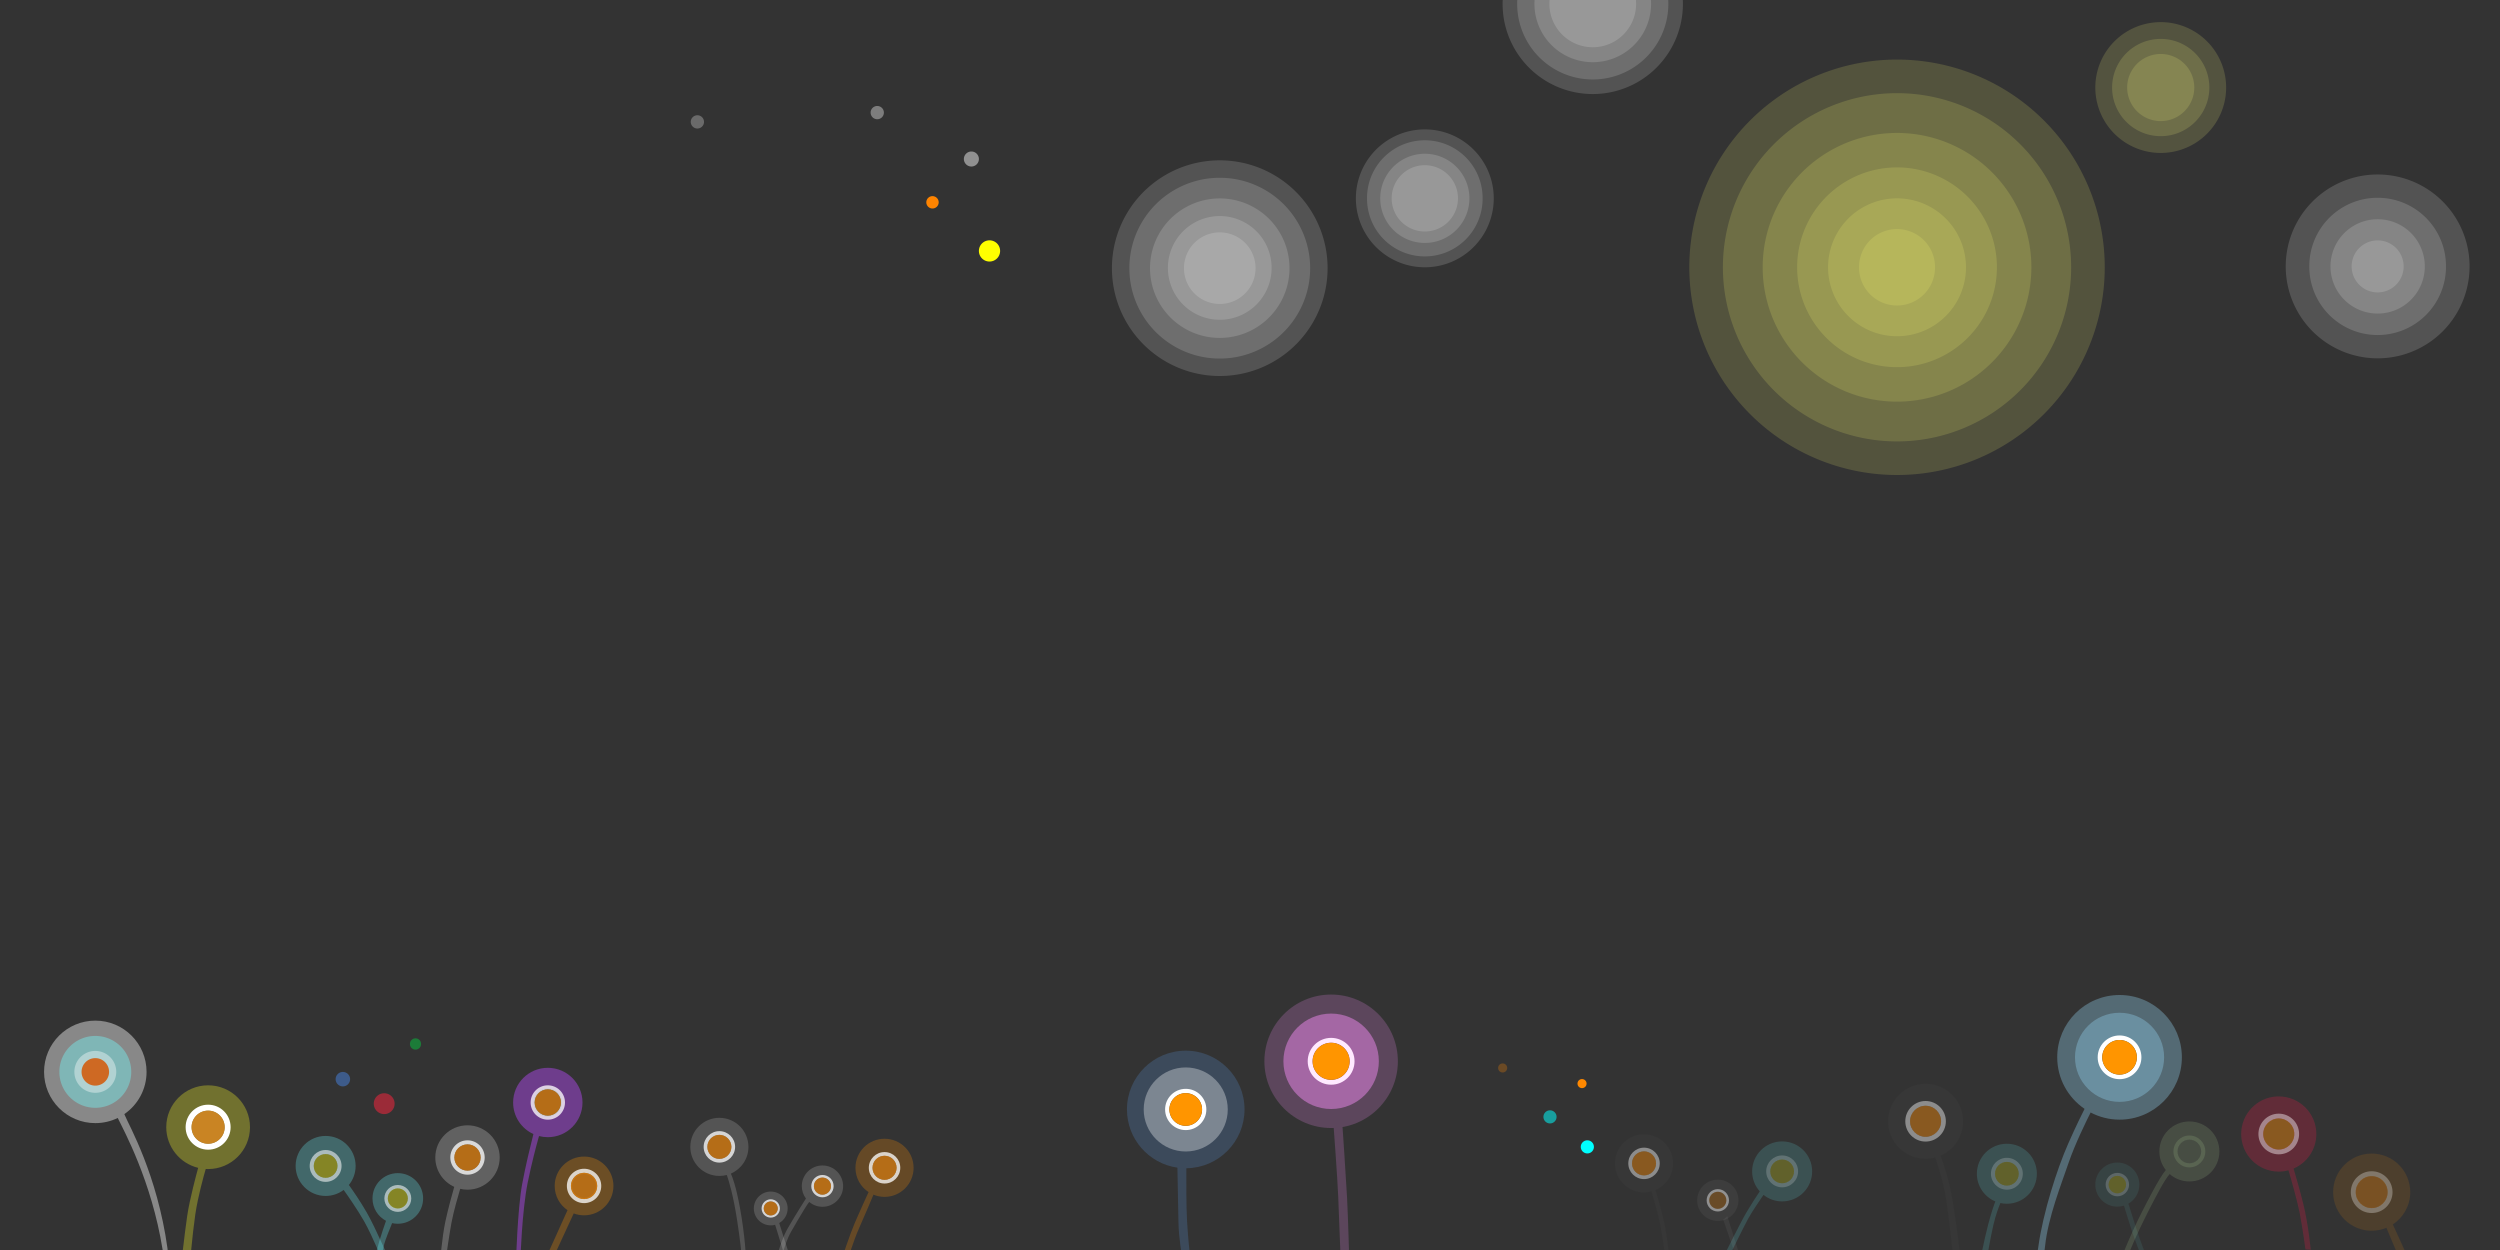 <svg width="2000" height="1000" xmlns="http://www.w3.org/2000/svg">
 <rect width="100%" height="100%" fill="#333333" stroke="none"/>
 <!-- Background vectorized by Cyrill Luppo https://plus.google.com/114248392026360549592 -->
 <g id="g4">
  <title>Layer 1</title>
  <g id="layer2" display="inline">
   <path fill="#ff243d" fill-opacity="0.509" id="path3885" d="m315.686,882.938a8.334,8.334 0 1 1 -16.668,0a8.334,8.334 0 1 1 16.668,0z"/>
   <path fill="#06c03d" fill-opacity="0.509" id="path3885-4" d="m336.848,835.183a4.445,4.445 0 1 1 -8.889,0a4.445,4.445 0 1 1 8.889,0z"/>
   <path fill="#4882df" fill-opacity="0.509" id="path3885-4-8" d="m280.078,863.341a5.783,5.783 0 1 1 -11.566,0a5.783,5.783 0 1 1 11.566,0z"/>
   <path fill="#ffffff" fill-opacity="0.415" fill-rule="nonzero" d="m76.25,816.5c-22.644,0 -41,18.356 -41,41c0,22.644 18.356,41 41,41c6.434,0 12.519,-1.484 17.938,-4.125c4.966,10.202 27.016,50.386 35.812,104.875c0.798,4.942 2.5,9.75 2.5,9.75c0,0 2.462,-3.312 1.5,-10.25c-8.25,-59.5 -31,-98.75 -34,-106.25c-0.178,-0.445 -0.36,-0.848 -0.531,-1.219c10.74,-7.393 17.781,-19.757 17.781,-33.781c0,-22.644 -18.356,-41 -41,-41z" id="path3025"/>
   <path fill="#ffff26" fill-opacity="0.304" fill-rule="nonzero" d="m166.5,868.25c-18.502,0 -33.5,14.998 -33.5,33.5c0,15.755 10.877,28.955 25.531,32.531c-1.217,4.42 -6.772,24.85 -8.781,38.469c-2.133,14.459 -5,40.75 -5,40.75l7,0c0,0 2,-25 4.5,-42c2.122,-14.431 6.879,-31.3 8.344,-36.312c0.633,0.036 1.265,0.062 1.906,0.062c18.502,0 33.5,-14.999 33.5,-33.5c0,-18.502 -14.998,-33.5 -33.5,-33.5l0,0zm0,20.25c7.318,0 13.25,5.932 13.25,13.25c0,7.318 -5.932,13.25 -13.25,13.25c-7.318,0 -13.25,-5.932 -13.25,-13.25c0,-7.318 5.932,-13.25 13.25,-13.25z" id="path3836"/>
   <path fill="#ffff74" fill-opacity="0.16" fill-rule="nonzero" id="path3916" d="m1683.793,213.83a166.17,166.17 0 0 1 -332.34,0a166.17,166.17 0 1 1 332.34,0z"/>
   <path fill="#ffff74" fill-opacity="0.16" fill-rule="nonzero" id="path3916-9" d="m1656.922,213.83a139.3,139.3 0 0 1 -278.6,0a139.3,139.3 0 1 1 278.6,0z"/>
   <path fill="#ffff74" fill-opacity="0.16" fill-rule="nonzero" id="path3916-9-4" d="m1625.103,213.83a107.48,107.48 0 1 1 -214.96,0a107.48,107.48 0 1 1 214.96,0z"/>
   <path fill="#ffff74" fill-opacity="0.16" fill-rule="nonzero" id="path3916-9-4-8" d="m1597.526,213.83a79.903,79.903 0 0 1 -159.806,0a79.903,79.903 0 1 1 159.806,0z"/>
   <path fill="#ffff74" fill-opacity="0.16" fill-rule="nonzero" id="path3916-9-4-8-8" d="m1572.777,213.83a55.154,55.154 0 0 1 -110.309,0a55.154,55.154 0 1 1 110.309,0z"/>
   <path fill="#ffff74" fill-opacity="0.16" fill-rule="nonzero" id="path3916-9-4-8-8-2" d="m1548.028,213.83a30.406,30.406 0 1 1 -60.811,0a30.406,30.406 0 1 1 60.811,0z"/>
   <path fill="#ffffff" fill-opacity="0.16" fill-rule="nonzero" id="path3916-4" d="m1062.074,214.537a86.267,86.267 0 1 1 -172.534,0a86.267,86.267 0 1 1 172.534,0z"/>
   <path fill="#ffffff" fill-opacity="0.16" fill-rule="nonzero" id="path3916-9-5" d="m1048.125,214.537a72.317,72.317 0 0 1 -144.635,0a72.317,72.317 0 1 1 144.635,0z"/>
   <path fill="#ffffff" fill-opacity="0.16" fill-rule="nonzero" id="path3916-9-4-5" d="m1031.605,214.537a55.798,55.798 0 0 1 -111.597,0a55.798,55.798 0 1 1 111.597,0z"/>
   <path fill="#ffffff" fill-opacity="0.16" fill-rule="nonzero" id="path3916-9-4-8-1" d="m1017.289,214.537a41.482,41.482 0 0 1 -82.963,0a41.482,41.482 0 1 1 82.963,0z"/>
   <path fill="#ffffff" fill-opacity="0.16" fill-rule="nonzero" id="path3916-9-4-8-8-7" d="m1004.441,214.537a28.633,28.633 0 0 1 -57.267,0a28.633,28.633 0 1 1 57.267,0z"/>
   <path fill="#ffffff" fill-opacity="0.16" fill-rule="nonzero" id="path3916-1" d="m1195.01,158.676a55.154,55.154 0 0 1 -110.309,0a55.154,55.154 0 1 1 110.309,0z"/>
   <path fill="#ffffff" fill-opacity="0.16" fill-rule="nonzero" id="path3916-9-52" d="m1186.092,158.676a46.236,46.236 0 1 1 -92.471,0a46.236,46.236 0 1 1 92.471,0z"/>
   <path fill="#ffffff" fill-opacity="0.16" fill-rule="nonzero" id="path3916-9-4-7" d="m1175.53,158.676a35.674,35.674 0 1 1 -71.349,0a35.674,35.674 0 1 1 71.349,0z"/>
   <path fill="#ffffff" fill-opacity="0.16" fill-rule="nonzero" id="path3916-9-4-8-6" d="m1166.377,158.676a26.521,26.521 0 1 1 -53.042,0a26.521,26.521 0 1 1 53.042,0z"/>
   <path fill="#ffffff" fill-opacity="0.16" fill-rule="nonzero" id="path3916-1-8" d="m1346.331,3.112a72.125,72.125 0 0 1 -144.25,0a72.125,72.125 0 1 1 144.25,0z"/>
   <path fill="#ffffff" fill-opacity="0.16" fill-rule="nonzero" id="path3916-9-52-5" d="m1334.668,3.112a60.462,60.462 0 1 1 -120.924,0a60.462,60.462 0 1 1 120.924,0z"/>
   <path fill="#ffffff" fill-opacity="0.16" fill-rule="nonzero" id="path3916-9-4-7-7" d="m1320.857,3.112a46.651,46.651 0 1 1 -93.302,0a46.651,46.651 0 1 1 93.302,0z"/>
   <path fill="#ffffff" fill-opacity="0.16" fill-rule="nonzero" id="path3916-9-4-8-6-6" d="m1308.888,3.112a34.681,34.681 0 1 1 -69.363,0a34.681,34.681 0 1 1 69.363,0z"/>
   <path fill="#ffff81" fill-opacity="0.16" fill-rule="nonzero" id="path3916-9-4-2" d="m1780.909,70.03a52.326,52.326 0 0 1 -104.652,0a52.326,52.326 0 1 1 104.652,0z"/>
   <path fill="#ffff81" fill-opacity="0.16" fill-rule="nonzero" id="path3916-9-4-8-7" d="m1767.483,70.03a38.9,38.9 0 1 1 -77.8,0a38.9,38.9 0 1 1 77.8,0z"/>
   <path fill="#ffff81" fill-opacity="0.16" fill-rule="nonzero" id="path3916-9-4-8-8-9" d="m1755.434,70.03a26.851,26.852 0 1 1 -53.703,0a26.851,26.852 0 1 1 53.703,0z"/>
   <path fill="#ffffff" fill-opacity="0.16" fill-rule="nonzero" id="path3916-9-4-23" d="m1975.656,213.123a73.539,73.539 0 0 1 -147.078,0a73.539,73.539 0 1 1 147.078,0z"/>
   <path fill="#ffffff" fill-opacity="0.16" fill-rule="nonzero" id="path3916-9-4-8-3" d="m1956.787,213.123a54.671,54.671 0 1 1 -109.341,0a54.671,54.671 0 1 1 109.341,0z"/>
   <path fill="#ffffff" fill-opacity="0.16" fill-rule="nonzero" id="path3916-9-4-8-8-4" d="m1939.854,213.123a37.737,37.737 0 1 1 -75.474,0a37.737,37.737 0 1 1 75.474,0z"/>
   <path fill="#ffffff" fill-opacity="0.16" fill-rule="nonzero" id="path3916-9-4-8-8-2-1" d="m1922.921,213.123a20.804,20.804 0 1 1 -41.608,0a20.804,20.804 0 1 1 41.608,0z"/>
   <path fill="#ffff00" fill-rule="nonzero" id="path3083" d="m800.091,200.748a8.485,8.485 0 0 1 -16.971,0a8.485,8.485 0 1 1 16.971,0z"/>
   <path fill="#ff8400" fill-rule="nonzero" id="path3083-1" d="m750.947,161.857a4.95,4.95 0 0 1 -9.9,0a4.95,4.95 0 1 1 9.9,0z"/>
   <path fill="#ffffff" fill-opacity="0.456" fill-rule="nonzero" id="path3083-7" d="m783.121,127.209a6.01,6.01 0 1 1 -12.021,0a6.01,6.01 0 1 1 12.021,0z"/>
   <path fill="#ffffff" fill-opacity="0.364" fill-rule="nonzero" id="path3083-7-4" d="m707.107,90.086a5.303,5.303 0 1 1 -10.607,0a5.303,5.303 0 1 1 10.607,0z"/>
   <path fill="#ffffff" fill-opacity="0.272" fill-rule="nonzero" id="path3083-7-4-0" d="m563.211,97.511a5.303,5.303 0 1 1 -10.607,0a5.303,5.303 0 1 1 10.607,0z"/>
   <path fill="#6bf6ff" fill-opacity="0.272" fill-rule="nonzero" d="m260.5,908.75c-13.255,0 -24,10.745 -24,24c0,13.255 10.745,24 24,24c5.41,0 10.424,-1.793 14.438,-4.812c2.805,3.935 10.971,15.6 16.375,25.094c6.541,11.491 16.469,35.688 16.469,35.688l5.656,-0.344c0,0 -12.908,-30.043 -20.156,-42.594c-5.488,-9.504 -11.551,-18.151 -14.188,-21.812c3.39,-4.139 5.406,-9.452 5.406,-15.219c0,-13.255 -10.745,-24 -24,-24zm0,14.5c5.247,0 9.5,4.253 9.5,9.5c0,5.247 -4.253,9.5 -9.5,9.5c-5.247,0 -9.5,-4.253 -9.5,-9.5c0,-5.247 4.253,-9.5 9.5,-9.5z" id="path3093"/>
   <path fill="#6bf6ff" fill-opacity="0.272" fill-rule="nonzero" d="m318.25,938.5c-11.184,0 -20.25,9.066 -20.25,20.25c0,7.773 4.386,14.512 10.812,17.906c-0.943,2.688 -3.548,10.123 -5.469,16.625c-2.298,7.778 -4.427,18.397 -4.25,19.281l4.781,0c0,0 2.294,-12.571 3.531,-17.344c0.963,-3.716 4.668,-12.788 6.281,-16.719c1.464,0.337 2.996,0.5 4.562,0.5c11.184,0 20.25,-9.066 20.25,-20.25c0,-11.184 -9.066,-20.25 -20.25,-20.25zm0,12.25c4.427,0 8,3.573 8,8c0,4.427 -3.573,8 -8,8c-4.427,0 -8,-3.573 -8,-8c0,-4.427 3.573,-8 8,-8z" id="path3093-4"/>
   <path fill="#ffffff" fill-opacity="0.23" fill-rule="nonzero" d="m374,900.25c-14.221,0 -25.75,11.529 -25.75,25.75c0,10.444 6.221,19.429 15.156,23.469c-1.57,5.47 -4.82,17.098 -7.031,27.375c-3.005,13.965 -4.25,33.219 -4.25,33.219l4.781,-4.594c0,0 2.305,-16.612 4.25,-27.219c1.632,-8.899 5.676,-22.75 7,-27.188c1.879,0.436 3.832,0.688 5.844,0.688c14.221,0 25.75,-11.529 25.75,-25.75c0,-14.221 -11.529,-25.75 -25.75,-25.75zm0,15.25c5.799,0 10.5,4.701 10.5,10.5c0,5.799 -4.701,10.5 -10.5,10.5c-5.799,0 -10.5,-4.701 -10.5,-10.5c0,-5.799 4.701,-10.5 10.5,-10.5z" id="path3935"/>
   <path fill="#ba4bff" fill-opacity="0.436" fill-rule="nonzero" d="m438.25,854.25c-15.326,0 -27.75,12.424 -27.75,27.75c0,11.215 6.644,20.874 16.219,25.25c-2.156,8.509 -6.322,25.523 -9,40.062c-3.712,20.153 -4.938,62.219 -4.938,62.219l3.531,-1.562c0,0 1.248,-39.248 5.844,-61.875c3.258,-16.04 7.08,-30.253 9.062,-37.25c2.246,0.586 4.602,0.906 7.031,0.906c15.326,0 27.75,-12.424 27.75,-27.75c0,-15.326 -12.424,-27.75 -27.75,-27.75zm0,16.438c6.249,0 11.312,5.063 11.312,11.312c0,6.249 -5.063,11.312 -11.312,11.312c-6.249,0 -11.312,-5.063 -11.312,-11.312c0,-6.249 5.063,-11.312 11.312,-11.312z" id="path3935-8"/>
   <path fill="#ff9400" fill-opacity="0.281" fill-rule="nonzero" d="m467.25,925.25c-12.979,0 -23.5,10.521 -23.5,23.5c0,8.056 4.071,15.172 10.25,19.406l-17.719,39.281l7.969,-4.781l14.719,-31.906c2.572,0.967 5.372,1.5 8.281,1.5c12.979,0 23.5,-10.521 23.5,-23.5c0,-12.979 -10.521,-23.5 -23.5,-23.5zm0,13.906c5.292,0 9.594,4.302 9.594,9.594c0,5.292 -4.301,9.594 -9.594,9.594c-5.292,0 -9.594,-4.301 -9.594,-9.594c0,-5.292 4.301,-9.594 9.594,-9.594z" id="path3935-1"/>
   <path fill="#ffffff" fill-opacity="0.161" fill-rule="nonzero" d="m575.5,894.25c-12.841,0 -23.25,10.409 -23.25,23.25c0,12.841 10.409,23.25 23.25,23.25c2.052,0 4.042,-0.251 5.938,-0.75c1.683,4.724 5.226,16.285 8.344,36.812c4.243,27.931 4.031,35.5 4.031,35.5l3.062,-4.656c0,0 -0.726,-18.769 -4.969,-41.75c-3.104,-16.811 -5.922,-24.232 -7.219,-27.031c8.276,-3.56 14.062,-11.794 14.062,-21.375c0,-12.841 -10.409,-23.25 -23.25,-23.25zm0,13.781c5.236,0 9.469,4.233 9.469,9.469c0,5.236 -4.233,9.469 -9.469,9.469c-5.236,0 -9.469,-4.233 -9.469,-9.469c0,-5.236 4.233,-9.469 9.469,-9.469z" id="path3935-1-9"/>
   <path fill="#ff91ff" fill-opacity="0.442" fill-rule="nonzero" d="m1064.915,810.861c-21.088,0 -38.188,17.068 -38.188,38.156c0,21.088 17.099,38.188 38.188,38.188c21.088,0 38.156,-17.099 38.156,-38.188c0,-21.088 -17.068,-38.156 -38.156,-38.156zm0,23.312c8.201,0 14.844,6.643 14.844,14.844c0,8.201 -6.643,14.875 -14.844,14.875c-8.201,0 -14.875,-6.674 -14.875,-14.875c0,-8.201 6.674,-14.844 14.875,-14.844z" id="path3924"/>
   <path fill="#ffffff" fill-rule="nonzero" d="m1064.915,830.298c-10.349,0 -18.75,8.37 -18.75,18.719c0,10.349 8.401,18.75 18.75,18.75c10.349,0 18.719,-8.401 18.719,-18.75c0,-10.349 -8.37,-18.719 -18.719,-18.719zm0,3.875c8.201,0 14.844,6.643 14.844,14.844c0,8.201 -6.643,14.875 -14.844,14.875c-8.201,0 -14.875,-6.674 -14.875,-14.875c0,-8.201 6.674,-14.844 14.875,-14.844z" id="path3926"/>
   <path fill="#ff9500" fill-rule="nonzero" id="path3928-2" d="m1079.749,849.033a14.849,14.849 0 1 1 -29.698,0a14.849,14.849 0 1 1 29.698,0z"/>
   <path fill="#63a9ff" fill-opacity="0.198" fill-rule="nonzero" d="m948.594,840.531c-25.97,0 -47.031,21.061 -47.031,47.031c0,23.709 17.557,43.324 40.375,46.562c0.098,4.525 0.65,30.714 0.812,43.062c0.177,13.435 3,28.656 3,28.656l6.375,-0.188c0,0 -1.585,-13.266 -2.469,-28.469c-0.737,-12.669 -0.624,-35.122 -0.562,-42.594c25.74,-0.268 46.531,-21.228 46.531,-47.031c0,-25.97 -21.061,-47.031 -47.031,-47.031zm0,33.938c7.223,0 13.094,5.87 13.094,13.094c0,7.223 -5.87,13.094 -13.094,13.094c-7.223,0 -13.094,-5.87 -13.094,-13.094c0,-7.223 5.87,-13.094 13.094,-13.094z" id="path3922-1"/>
   <path fill="#ffffff" fill-opacity="0.332" fill-rule="nonzero" d="m948.598,853.948c-18.575,0 -33.636,15.034 -33.636,33.608c0,18.575 15.061,33.636 33.636,33.636c18.575,0 33.608,-15.061 33.608,-33.636c0,-18.575 -15.034,-33.608 -33.608,-33.608zm0,20.534c7.223,0 13.074,5.851 13.074,13.074c0,7.224 -5.851,13.102 -13.074,13.102c-7.224,0 -13.102,-5.878 -13.102,-13.102c0,-7.223 5.878,-13.074 13.102,-13.074z" id="path3924-4"/>
   <path fill="#ffffff" fill-rule="nonzero" d="m948.598,871.069c-9.115,0 -16.515,7.372 -16.515,16.488c0,9.115 7.4,16.515 16.515,16.515c9.115,0 16.487,-7.4 16.487,-16.515c0,-9.115 -7.372,-16.488 -16.487,-16.488zm0,3.413c7.223,0 13.074,5.851 13.074,13.074c0,7.223 -5.851,13.102 -13.074,13.102c-7.224,0 -13.102,-5.878 -13.102,-13.102c0,-7.224 5.878,-13.074 13.102,-13.074z" id="path3926-2"/>
   <path fill="#ff9500" fill-rule="nonzero" id="path3928-2-3" d="m961.663,887.57a13.079,13.079 0 1 1 -26.159,0a13.079,13.079 0 1 1 26.159,0z"/>
   <path fill="#ffffff" fill-opacity="0.023" fill-rule="nonzero" d="m1314.031,907.469c-12.285,0.623 -22.062,10.811 -22.062,23.25c0,12.841 10.409,23.25 23.25,23.25c2.076,0 4.085,-0.302 6,-0.812c1.001,3.095 5.464,18.906 6.906,26.219c1.75,8.875 3.625,22.75 3.625,22.75l3.25,0.125c0,0 -1.5,-15.625 -4.5,-27.875c-2.25,-9.188 -4.93,-18.297 -6.125,-22.281c8.297,-3.551 14.094,-11.779 14.094,-21.375c0,-12.841 -10.41,-23.25 -23.25,-23.25c-0.401,0 -0.791,-0.02 -1.188,0zm1.188,13.75c5.236,0 9.469,4.264 9.469,9.5c0,5.236 -4.233,9.469 -9.469,9.469c-5.236,0 -9.469,-4.233 -9.469,-9.469c0,-5.236 4.233,-9.5 9.469,-9.5z" id="path3935-1-9-2"/>
   <path fill="#ffffff" fill-opacity="0.423" fill-rule="nonzero" d="m1315.219,918.124c-6.948,0 -12.58,5.632 -12.58,12.58c0,6.948 5.632,12.58 12.58,12.58c6.948,0 12.58,-5.632 12.58,-12.58c0,-6.948 -5.632,-12.58 -12.58,-12.58zm0,2.974c5.306,0 9.606,4.301 9.606,9.606c0,5.305 -4.301,9.606 -9.606,9.606c-5.306,0 -9.606,-4.301 -9.606,-9.606c0,-5.305 4.301,-9.606 9.606,-9.606z" id="path3937-7-4-21"/>
   <path fill="#ff8d07" fill-opacity="0.418" fill-rule="nonzero" id="path3939-4-40-8-6" d="m1324.825,930.703a9.606,9.606 0 1 1 -19.213,0a9.606,9.606 0 1 1 19.213,0z"/>
   <path fill="#ffffff" fill-opacity="0.05" fill-rule="nonzero" d="m1374.25,943.718c-9.131,0 -16.532,7.402 -16.532,16.532c0,9.131 7.402,16.532 16.532,16.532c9.131,0 16.532,-7.402 16.532,-16.532c0,-9.131 -7.402,-16.532 -16.532,-16.532zm0,9.791c3.723,0 6.741,3.018 6.741,6.741c0,3.723 -3.018,6.742 -6.741,6.742c-3.723,0 -6.741,-3.018 -6.741,-6.742c0,-3.723 3.018,-6.741 6.741,-6.741z" id="path3935-1-9-5-8"/>
   <path fill="#ffffff" fill-opacity="0.432" fill-rule="nonzero" d="m1374.25,951.305c-4.94,0 -8.945,4.005 -8.945,8.945c0,4.94 4.005,8.945 8.945,8.945c4.94,0 8.945,-4.005 8.945,-8.945c0,-4.94 -4.005,-8.945 -8.945,-8.945zm0,2.114c3.773,0 6.831,3.058 6.831,6.831c0,3.773 -3.058,6.831 -6.831,6.831c-3.773,0 -6.831,-3.058 -6.831,-6.831c0,-3.773 3.058,-6.831 6.831,-6.831z" id="path3937-7-4-5-5"/>
   <path fill="#ff8d07" fill-opacity="0.264" fill-rule="nonzero" id="path3939-4-40-8-1-7" d="m1381.081,960.25a6.831,6.831 0 1 1 -13.662,0a6.831,6.831 0 1 1 13.662,0z"/>
   <path fill="#6bf6ff" fill-opacity="0.155" fill-rule="nonzero" d="m1425.719,913.125c-13.255,0 -24,10.745 -24,24c0,6.141 2.3,11.724 6.094,15.969c-2.115,3.172 -6.694,10.11 -10.562,16.656c-4.875,8.25 -18.125,35 -18.125,35l5.25,-1.625c0,0 10.25,-21 14.125,-28.125c2.975,-5.47 9.417,-14.932 12.281,-19.094c4.097,3.256 9.298,5.219 14.938,5.219c13.255,0 24,-10.745 24,-24c0,-13.255 -10.745,-24 -24,-24zm0,14.5c5.246,0 9.5,4.253 9.5,9.5c0,5.247 -4.254,9.5 -9.5,9.5c-5.247,0 -9.5,-4.253 -9.5,-9.5c0,-5.247 4.253,-9.5 9.5,-9.5z" id="path3093-6"/>
   <path fill="#ffffff" fill-opacity="0.195" fill-rule="nonzero" d="m1425.716,924.36c-7.042,0 -12.75,5.708 -12.75,12.75c0,7.042 5.708,12.75 12.75,12.75c7.042,0 12.75,-5.708 12.75,-12.75c0,-7.042 -5.708,-12.75 -12.75,-12.75zm0,3.25c5.247,0 9.5,4.253 9.5,9.5c0,5.247 -4.253,9.5 -9.5,9.5c-5.247,0 -9.5,-4.253 -9.5,-9.5c0,-5.247 4.253,-9.5 9.5,-9.5z" id="path3863-1"/>
   <path fill="#ffff10" fill-opacity="0.223" fill-rule="nonzero" id="path3865-8" d="m1435.216,937.11a9.5,9.5 0 1 1 -19,0a9.5,9.5 0 1 1 19,0z"/>
   <path fill="#00ffff" fill-rule="nonzero" id="path3949" d="m1275.125,917.5a5.25,5.25 0 1 1 -10.5,0a5.25,5.25 0 1 1 10.5,0z"/>
   <path fill="#00ffff" fill-opacity="0.527" fill-rule="nonzero" id="path3949-1" d="m1245.25,893.5a5.25,5.25 0 1 1 -10.5,0a5.25,5.25 0 1 1 10.5,0z"/>
   <path fill="#ff8800" fill-rule="nonzero" id="path3949-7" d="m1269.25,866.875a3.625,3.625 0 1 1 -7.25,0a3.625,3.625 0 1 1 7.25,0z"/>
   <path fill="#ff8800" fill-opacity="0.277" fill-rule="nonzero" id="path3949-7-4" d="m1205.75,854.375a3.625,3.625 0 1 1 -7.25,0a3.625,3.625 0 1 1 7.25,0z"/>
   <path fill="#9adfff" fill-opacity="0.32" fill-rule="nonzero" d="m1695.656,796c-27.532,0 -49.875,22.312 -49.875,49.844c0,17.152 8.681,32.275 21.875,41.25c-1.942,3.802 -6.423,12.787 -13.031,27.688c-9.015,20.329 -20.163,55.338 -23.875,82.031c-1.454,10.457 -2.308,15.408 -2.812,17.594l3.875,-0.438c0,0 1.775,6.002 4.25,-17.156c2.475,-23.158 12.896,-49.135 18.906,-66.812c5.013,-14.745 14.414,-33.799 17.531,-40c6.919,3.635 14.801,5.719 23.156,5.719c27.532,0 49.844,-22.343 49.844,-49.875c0,-27.532 -22.312,-49.844 -49.844,-49.844zm-67.719,218.406l-0.719,0.094c0,0 -0.066,3.301 0.719,-0.094zm67.719,-182.438c7.658,0 13.875,6.217 13.875,13.875c0,7.658 -6.217,13.875 -13.875,13.875c-7.658,0 -13.875,-6.217 -13.875,-13.875c0,-7.658 6.217,-13.875 13.875,-13.875z" id="path3922-0"/>
   <path fill="#9adfff" fill-opacity="0.32" fill-rule="nonzero" d="m1695.657,810.207c-19.692,0 -35.659,15.938 -35.659,35.63c0,19.692 15.967,35.659 35.659,35.659c19.692,0 35.63,-15.967 35.63,-35.659c0,-19.692 -15.938,-35.63 -35.63,-35.63zm0,21.769c7.658,0 13.861,6.203 13.861,13.861c0,7.658 -6.203,13.89 -13.861,13.89c-7.658,0 -13.89,-6.232 -13.89,-13.89c0,-7.658 6.232,-13.861 13.89,-13.861z" id="path3924-9"/>
   <path fill="#ffffff" fill-rule="nonzero" d="m1695.657,828.357c-9.663,0 -17.508,7.816 -17.508,17.479c0,9.664 7.845,17.508 17.508,17.508c9.664,0 17.479,-7.845 17.479,-17.508c0,-9.664 -7.816,-17.479 -17.479,-17.479zm0,3.618c7.658,0 13.861,6.203 13.861,13.861c0,7.658 -6.203,13.89 -13.861,13.89c-7.658,0 -13.89,-6.232 -13.89,-13.89c0,-7.658 6.232,-13.861 13.89,-13.861z" id="path3926-4"/>
   <path fill="#ff9500" fill-rule="nonzero" id="path3928-2-8" d="m1709.508,845.851a13.866,13.866 0 1 1 -27.732,0a13.866,13.866 0 1 1 27.732,0z"/>
   <path fill="#6bf6ff" fill-opacity="0.155" fill-rule="nonzero" d="m1605.5,915c-13.255,0 -24,10.745 -24,24c0,9.987 6.104,18.541 14.781,22.156c-1.01,2.596 -3.051,8.231 -5.656,18.156c-3.712,14.142 -6.344,28.812 -6.344,28.812l5.125,-0.156c0,0 2.63,-16.624 5.281,-27.938c2.007,-8.563 4.521,-14.97 5.625,-17.594c1.669,0.367 3.408,0.562 5.188,0.562c13.255,0 24,-10.745 24,-24c0,-13.255 -10.745,-24 -24,-24zm0,14.5c5.247,0 9.5,4.253 9.5,9.5c0,5.247 -4.253,9.5 -9.5,9.5c-5.247,0 -9.5,-4.253 -9.5,-9.5c0,-5.247 4.253,-9.5 9.5,-9.5z" id="path3093-6-8"/>
   <path fill="#ffffff" fill-opacity="0.195" fill-rule="nonzero" d="m1605.5,926.25c-7.042,0 -12.75,5.708 -12.75,12.75c0,7.042 5.708,12.75 12.75,12.75c7.042,0 12.75,-5.708 12.75,-12.75c0,-7.042 -5.708,-12.75 -12.75,-12.75zm0,3.25c5.247,0 9.5,4.253 9.5,9.5c0,5.247 -4.253,9.5 -9.5,9.5c-5.247,0 -9.5,-4.253 -9.5,-9.5c0,-5.247 4.253,-9.5 9.5,-9.5z" id="path3863-1-2"/>
   <path fill="#ffff10" fill-opacity="0.223" fill-rule="nonzero" id="path3865-8-4" d="m1615,939a9.5,9.5 0 1 1 -19,0a9.5,9.5 0 1 1 19,0z"/>
   <path fill="#ffffff" fill-opacity="0.023" fill-rule="nonzero" d="m1540.469,867.031c-16.569,0 -30,13.431 -30,30c0,16.569 13.431,30 30,30c2.694,0 5.298,-0.365 7.781,-1.031c1.356,3.951 6.471,19.311 8.625,33.156c2.475,15.91 5.469,44.719 5.469,44.719c0,0 4.97,1.957 5.5,1.25c0.53,-0.707 -2.121,-21.934 -5.656,-44.031c-2.589,-16.179 -7.351,-30.174 -9.719,-36.563c10.585,-4.634 18,-15.205 18,-27.5c0,-16.569 -13.432,-30 -30,-30zm0,17.781c6.756,0 12.219,5.463 12.219,12.219c0,6.756 -5.463,12.219 -12.219,12.219c-6.756,0 -12.25,-5.463 -12.25,-12.219c0,-6.756 5.494,-12.219 12.25,-12.219z" id="path3935-1-9-2-5"/>
   <path fill="#ffffff" fill-opacity="0.423" fill-rule="nonzero" d="m1540.462,880.798c-8.965,0 -16.232,7.267 -16.232,16.232c0,8.965 7.267,16.232 16.232,16.232c8.965,0 16.232,-7.267 16.232,-16.232c0,-8.965 -7.267,-16.232 -16.232,-16.232zm0,3.837c6.846,0 12.395,5.55 12.395,12.395c0,6.846 -5.55,12.395 -12.395,12.395c-6.846,0 -12.395,-5.55 -12.395,-12.395c0,-6.846 5.55,-12.395 12.395,-12.395z" id="path3937-7-4-21-2"/>
   <path fill="#ff8d07" fill-opacity="0.418" fill-rule="nonzero" id="path3939-4-40-8-6-7" d="m1552.858,897.03a12.395,12.395 0 1 1 -24.791,0a12.395,12.395 0 1 1 24.791,0z"/>
   <path fill="#6bf6ff" fill-opacity="0.082" fill-rule="nonzero" d="m1693.875,930.031c-9.74,0 -17.625,7.916 -17.625,17.656c0,9.74 7.885,17.625 17.625,17.625c1.851,0 3.636,-0.284 5.312,-0.812c0.619,2.056 3.925,13.087 6.438,20.625c2.875,8.625 7.375,19.875 7.375,19.875l4,-0.125c0,0 -4.5,-11.25 -8,-22.125c-2.845,-8.841 -5.286,-16.63 -6.281,-19.812c5.257,-3.053 8.781,-8.733 8.781,-15.25c0,-9.74 -7.885,-17.656 -17.625,-17.656zm0,10.656c3.855,0 6.969,3.144 6.969,7c0,3.855 -3.113,6.969 -6.969,6.969c-3.855,0 -6.969,-3.113 -6.969,-6.969c0,-3.856 3.113,-7 6.969,-7z" id="path3093-6-8-6"/>
   <path fill="#ffffff" fill-opacity="0.195" fill-rule="nonzero" d="m1693.874,938.305c-5.174,0 -9.369,4.195 -9.369,9.369c0,5.174 4.195,9.369 9.369,9.369c5.174,0 9.369,-4.195 9.369,-9.369c0,-5.174 -4.195,-9.369 -9.369,-9.369zm0,2.388c3.855,0 6.981,3.125 6.981,6.981c0,3.855 -3.126,6.981 -6.981,6.981c-3.855,0 -6.981,-3.125 -6.981,-6.981c0,-3.855 3.125,-6.981 6.981,-6.981z" id="path3863-1-2-1"/>
   <path fill="#ffff10" fill-opacity="0.223" fill-rule="nonzero" id="path3865-8-4-4" d="m1700.855,947.674a6.981,6.981 0 1 1 -13.962,0a6.981,6.981 0 1 1 13.962,0z"/>
   <path fill="#cefcaf" fill-opacity="0.132" fill-rule="nonzero" d="m1751.5,897.156c-13.255,0 -24,10.745 -24,24c0,5.612 1.929,10.788 5.156,14.875c-5.241,5.982 -17.044,29.507 -19.113,33.569c-9.223,18.102 -16.043,35.775 -16.043,35.775l5.375,-2.25c0,0 6.75,-16.5 15.375,-33.375c7.044,-13.782 13.55,-26.216 17.5,-30.5c4.218,3.681 9.712,5.906 15.75,5.906c13.255,0 24,-10.745 24,-24c0,-13.255 -10.745,-24 -24,-24zm0,14.5c5.247,0 9.5,4.253 9.5,9.5c0,5.247 -4.253,9.5 -9.5,9.5c-5.247,0 -9.5,-4.253 -9.5,-9.5c0,-5.247 4.253,-9.5 9.5,-9.5z" id="path3093-6-8-2"/>
   <path fill="#cefcaf" fill-opacity="0.132" fill-rule="nonzero" d="m1751.504,908.408c-7.042,0 -12.75,5.708 -12.75,12.75c0,7.042 5.708,12.75 12.75,12.75c7.042,0 12.75,-5.708 12.75,-12.75c0,-7.042 -5.708,-12.75 -12.75,-12.75zm0,3.25c5.247,0 9.5,4.253 9.5,9.5c0,5.247 -4.253,9.5 -9.5,9.5c-5.247,0 -9.5,-4.253 -9.5,-9.5c0,-5.247 4.253,-9.5 9.5,-9.5z" id="path3863-1-2-3"/>
   <path fill="#cefcaf" fill-opacity="0.132" fill-rule="nonzero" id="path3865-8-4-2" d="m1761.004,921.158a9.5,9.5 0 1 1 -19,0a9.5,9.5 0 1 1 19,0z"/>
   <path fill="#ffffff" fill-opacity="0.161" d="m616.594,953.25c-7.471,0 -13.531,6.06 -13.531,13.531c0,7.471 6.06,13.5 13.531,13.5c1.529,0 2.13,0 3.5,-0.469c0.902,3.147 8.555,26.645 10.531,36.75c2.174,11.121 4.281,10.5 4.281,10.5l-0.188,-8.812l-1.094,-7.375c-0.944,-3.238 -9.774,-30.94 -10.25,-32.438c4.023,-2.344 6.75,-6.664 6.75,-11.656c0,-7.471 -6.06,-13.531 -13.531,-13.531zm0,8c3.046,0 5.531,2.485 5.531,5.531c0,3.046 -2.485,5.5 -5.531,5.5c-3.046,0 -5.5,-2.453 -5.5,-5.5c0,-3.046 2.454,-5.531 5.5,-5.531z" id="path4185-1"/>
   <path fill="#ffffff" fill-opacity="0.161" d="m657.969,932.375c-9.131,0 -16.531,7.401 -16.531,16.531c0,3.717 1.242,7.145 3.312,9.906c-0.3,0.468 -7.662,11.904 -14.375,23.5c-7.727,13.347 -10.469,31.875 -10.469,31.875l3.938,-1.312c0,0 3.024,-17.019 9.031,-27.5c9.183,-16.021 13.024,-22.013 14.469,-23.812c2.873,2.41 6.582,3.875 10.625,3.875c9.131,0 16.531,-7.401 16.531,-16.531c0,-9.131 -7.401,-16.531 -16.531,-16.531zm0,9.781c3.723,0 6.75,3.027 6.75,6.75c0,3.723 -3.027,6.75 -6.75,6.75c-3.723,0 -6.75,-3.027 -6.75,-6.75c0,-3.723 3.027,-6.75 6.75,-6.75z" id="path4185-6"/>
   <path fill="#ff9100" fill-opacity="0.247" d="m707.625,911c-12.841,0 -23.25,10.409 -23.25,23.25c0,8.129 4.18,15.282 10.5,19.438c-1.335,2.881 -7.587,16.462 -11.094,24.75c-3.889,9.192 -10.438,28.812 -10.438,28.812l5.125,0c0,0 3.884,-13.781 9.188,-25.625c4.691,-10.477 9.818,-22.829 11.094,-25.906c2.741,1.136 5.724,1.781 8.875,1.781c12.841,0 23.25,-10.41 23.25,-23.25c0,-12.841 -10.409,-23.25 -23.25,-23.25zm0,13.75c5.236,0 9.5,4.264 9.5,9.5c0,5.236 -4.264,9.469 -9.5,9.469c-5.236,0 -9.469,-4.233 -9.469,-9.469c0,-5.236 4.233,-9.5 9.469,-9.5z" id="path4244"/>
   <path fill="#ff91ff" fill-opacity="0.2" id="path4250" d="m1066.847,900.651c0,0 3.182,42.603 3.712,56.392c0.53,13.788 1.944,49.674 1.944,49.674l6.894,0.884c0,0 -0.884,-33.234 -1.768,-49.851c-0.884,-16.617 -3.712,-57.806 -3.712,-57.806l-7.071,0.707zm-1.932,-105.009c-29.485,0 -53.406,23.89 -53.406,53.375c0,29.485 23.922,53.406 53.406,53.406c29.485,0 53.375,-23.922 53.375,-53.406c0,-29.485 -23.89,-53.375 -53.375,-53.375zm0,38.531c8.201,0 14.844,6.643 14.844,14.844c0,8.201 -6.643,14.875 -14.844,14.875c-8.201,0 -14.875,-6.674 -14.875,-14.875c0,-8.201 6.674,-14.844 14.875,-14.844z"/>
   <path fill="#ffffff" fill-opacity="0.051" d="m1378.625,975.75l9.25,27l5.75,0.625l-2.875,-2.125l-8.875,-28.25l-3.25,2.75z" id="path4256"/>
   <path fill="#ff9100" fill-opacity="0.127" d="m1897.352,922.835c17.039,0 30.852,13.828 30.852,30.885c0,10.799 -5.547,20.3 -13.933,25.821c1.772,3.827 10.068,21.869 14.721,32.878c5.161,12.211 13.85,38.275 13.85,38.275l-6.801,0c0,0 -5.154,-18.307 -12.192,-34.04c-6.225,-13.918 -13.028,-30.326 -14.721,-34.414c-3.637,1.509 -7.595,2.366 -11.777,2.366c-17.039,0 -30.852,-13.828 -30.852,-30.885c0,-17.058 13.813,-30.885 30.852,-30.885zm0,18.265c-6.948,0 -12.606,5.664 -12.606,12.62c0,6.955 5.658,12.578 12.606,12.578c6.948,0 12.564,-5.623 12.564,-12.578c0,-6.956 -5.616,-12.62 -12.564,-12.62z" id="path4244-1"/>
   <path fill="#ffffff" fill-opacity="0.291" fill-rule="nonzero" d="m1897.336,936.995c9.219,0 16.693,7.482 16.693,16.711c0,9.229 -7.474,16.711 -16.693,16.711c-9.219,0 -16.693,-7.482 -16.693,-16.711c0,-9.229 7.474,-16.711 16.693,-16.711zm0,3.95c-7.04,0 -12.747,5.713 -12.747,12.761c0,7.048 5.707,12.761 12.747,12.761c7.04,0 12.747,-5.713 12.747,-12.761c0,-7.048 -5.707,-12.761 -12.747,-12.761z" id="path3937-7-4-1-4"/>
   <path fill="#ff8d07" fill-opacity="0.345" fill-rule="nonzero" id="path3939-4-40-8-15-9" d="m1884.589,953.706a12.747,12.761 0 1 1 25.495,0a12.747,12.761 0 1 1 -25.495,0z"/>
   <path fill="#ff184b" fill-opacity="0.227" fill-rule="nonzero" d="m1821.471,877.148c-15.887,0.805 -28.533,13.981 -28.533,30.069c0,16.606 13.462,30.069 30.069,30.069c2.685,0 5.283,-0.391 7.76,-1.051c1.294,4.003 7.067,24.451 8.932,33.908c2.263,11.478 4.688,29.422 4.688,29.422l4.203,0.162c0,0 -1.94,-20.207 -5.82,-36.05c-2.91,-11.882 -6.375,-23.663 -7.921,-28.816c10.73,-4.592 18.227,-15.234 18.227,-27.644c0,-16.607 -13.463,-30.069 -30.069,-30.069c-0.519,0 -1.023,-0.026 -1.536,0zm1.536,17.783c6.772,0 12.246,5.515 12.246,12.286c0,6.772 -5.474,12.246 -12.246,12.246c-6.772,0 -12.246,-5.474 -12.246,-12.246c0,-6.772 5.474,-12.286 12.246,-12.286z" id="path3935-1-9-2-8"/>
   <path fill="#ffffff" fill-opacity="0.423" fill-rule="nonzero" d="m1823.007,890.928c-8.985,0 -16.269,7.284 -16.269,16.269c0,8.985 7.284,16.269 16.269,16.269c8.985,0 16.269,-7.284 16.269,-16.269c0,-8.985 -7.284,-16.269 -16.269,-16.269zm0,3.846c6.861,0 12.424,5.562 12.424,12.424c0,6.862 -5.562,12.424 -12.424,12.424c-6.861,0 -12.424,-5.562 -12.424,-12.424c0,-6.861 5.562,-12.424 12.424,-12.424z" id="path3937-7-4-21-24"/>
   <path fill="#ff8d07" fill-opacity="0.418" fill-rule="nonzero" id="path3939-4-40-8-6-5" d="m1835.431,907.197a12.424,12.424 0 1 1 -24.848,0a12.424,12.424 0 1 1 24.848,0z"/>
  </g>
  <g id="layer3" display="inline">
   <path fill="#72ffff" fill-opacity="0.387" fill-rule="nonzero" id="path3798" d="m105,857.5a28.75,28.75 0 1 1 -57.5,0a28.75,28.75 0 1 1 57.5,0z"/>
   <path fill="#ffffff" fill-rule="nonzero" d="m166.5,883.75c-9.941,0 -18,8.059 -18,18c0,9.941 8.059,18 18,18c9.941,0 18,-8.059 18,-18c0,-9.941 -8.059,-18 -18,-18zm0,4.75c7.318,0 13.25,5.932 13.25,13.25c0,7.318 -5.932,13.25 -13.25,13.25c-7.318,0 -13.25,-5.932 -13.25,-13.25c0,-7.318 5.932,-13.25 13.25,-13.25z" id="path3838"/>
   <path fill="#ffffff" fill-opacity="0.553" fill-rule="nonzero" d="m260.5,920c-7.042,0 -12.75,5.708 -12.75,12.75c0,7.042 5.708,12.75 12.75,12.75c7.042,0 12.75,-5.708 12.75,-12.75c0,-7.042 -5.708,-12.75 -12.75,-12.75zm0,3.25c5.247,0 9.5,4.253 9.5,9.5c0,5.247 -4.253,9.5 -9.5,9.5c-5.247,0 -9.5,-4.253 -9.5,-9.5c0,-5.247 4.253,-9.5 9.5,-9.5z" id="path3863"/>
   <path fill="#ffffff" fill-opacity="0.553" fill-rule="nonzero" d="m318.25,947.992c-5.941,0 -10.758,4.817 -10.758,10.758c0,5.941 4.816,10.758 10.758,10.758c5.941,0 10.758,-4.817 10.758,-10.758c0,-5.941 -4.816,-10.758 -10.758,-10.758zm0,2.742c4.427,0 8.016,3.589 8.016,8.016c0,4.427 -3.589,8.016 -8.016,8.016c-4.427,0 -8.016,-3.589 -8.016,-8.016c0,-4.427 3.589,-8.016 8.016,-8.016z" id="path3863-0"/>
   <path fill="#ffffff" fill-opacity="0.756" fill-rule="nonzero" d="m374,912.25c-7.594,0 -13.75,6.156 -13.75,13.75c0,7.594 6.156,13.75 13.75,13.75c7.594,0 13.75,-6.156 13.75,-13.75c0,-7.594 -6.156,-13.75 -13.75,-13.75zm0,3.25c5.799,0 10.5,4.701 10.5,10.5c0,5.799 -4.701,10.5 -10.5,10.5c-5.799,0 -10.5,-4.701 -10.5,-10.5c0,-5.799 4.701,-10.5 10.5,-10.5z" id="path3937"/>
   <path fill="#ffffff" fill-opacity="0.756" fill-rule="nonzero" d="m438.25,868.25c-7.594,0 -13.75,6.156 -13.75,13.75c0,7.594 6.156,13.75 13.75,13.75c7.594,0 13.75,-6.156 13.75,-13.75c0,-7.594 -6.156,-13.75 -13.75,-13.75zm0,3.25c5.799,0 10.5,4.701 10.5,10.5c0,5.799 -4.701,10.5 -10.5,10.5c-5.799,0 -10.5,-4.701 -10.5,-10.5c0,-5.799 4.701,-10.5 10.5,-10.5z" id="path3937-2"/>
   <path fill="#ffffff" fill-opacity="0.756" fill-rule="nonzero" d="m467.25,935c-7.594,0 -13.75,6.156 -13.75,13.75c0,7.594 6.156,13.75 13.75,13.75c7.594,0 13.75,-6.156 13.75,-13.75c0,-7.594 -6.156,-13.75 -13.75,-13.75zm0,3.25c5.799,0 10.5,4.701 10.5,10.5c0,5.799 -4.701,10.5 -10.5,10.5c-5.799,0 -10.5,-4.701 -10.5,-10.5c0,-5.799 4.701,-10.5 10.5,-10.5z" id="path3937-7"/>
   <path fill="#ffffff" fill-opacity="0.756" fill-rule="nonzero" d="m575.5,904.92c-6.948,0 -12.58,5.632 -12.58,12.58c0,6.948 5.632,12.58 12.58,12.58c6.948,0 12.58,-5.632 12.58,-12.58c0,-6.948 -5.632,-12.58 -12.58,-12.58zm0,2.973c5.305,0 9.606,4.301 9.606,9.606c0,5.305 -4.301,9.606 -9.606,9.606c-5.305,0 -9.606,-4.301 -9.606,-9.606c0,-5.305 4.301,-9.606 9.606,-9.606z" id="path3937-7-4"/>
  </g>
  <g id="layer4" display="inline">
   <path fill="#ffffff" fill-opacity="0.387" fill-rule="nonzero" id="path3805" d="m93,857.5a16.75,16.75 0 1 1 -33.5,0a16.75,16.75 0 1 1 33.5,0z"/>
   <path fill="#d45500" fill-opacity="0.829" fill-rule="nonzero" id="path3812" d="m87.25,857.5a11,11 0 1 1 -22,0a11,11 0 1 1 22,0z"/>
   <path fill="#ffa21f" fill-opacity="0.737" fill-rule="nonzero" id="path3840-1" d="m179.75,901.75a13.25,13.25 0 1 1 -26.5,0a13.25,13.25 0 1 1 26.5,0z"/>
   <path fill="#ffff10" fill-opacity="0.401" fill-rule="nonzero" id="path3865" d="m270,932.75a9.5,9.5 0 1 1 -19,0a9.5,9.5 0 1 1 19,0z"/>
   <path fill="#ffff10" fill-opacity="0.401" fill-rule="nonzero" id="path3865-9" d="m326.266,958.75a8.016,8.016 0 1 1 -16.031,0a8.016,8.016 0 1 1 16.031,0z"/>
   <path fill="#ff8d07" fill-opacity="0.636" fill-rule="nonzero" id="path3939-4" d="m384.5,926a10.5,10.5 0 1 1 -21,0a10.5,10.5 0 1 1 21,0z"/>
   <path fill="#ff8d07" fill-opacity="0.636" fill-rule="nonzero" id="path3939-4-4" d="m448.75,882a10.5,10.5 0 1 1 -21,0a10.5,10.5 0 1 1 21,0z"/>
   <path fill="#ff8d07" fill-opacity="0.636" fill-rule="nonzero" id="path3939-4-40" d="m477.75,948.75a10.5,10.5 0 1 1 -21,0a10.5,10.5 0 1 1 21,0z"/>
   <path fill="#ff8d07" fill-opacity="0.636" fill-rule="nonzero" id="path3939-4-40-8" d="m585.106,917.5a9.606,9.606 0 1 1 -19.213,0a9.606,9.606 0 1 1 19.213,0z"/>
   <path fill="#ffffff" fill-opacity="0.756" fill-rule="nonzero" d="m616.597,959.447c-4.042,0 -7.319,3.277 -7.319,7.319c0,4.042 3.277,7.319 7.319,7.319c4.042,0 7.319,-3.277 7.319,-7.319c0,-4.042 -3.277,-7.319 -7.319,-7.319zm0,1.73c3.087,0 5.589,2.502 5.589,5.589c0,3.087 -2.502,5.589 -5.589,5.589c-3.087,0 -5.589,-2.502 -5.589,-5.589c0,-3.087 2.502,-5.589 5.589,-5.589z" id="path3937-7-4-2"/>
   <path fill="#ff8d07" fill-opacity="0.636" fill-rule="nonzero" id="path3939-4-40-8-4" d="m622.186,966.766a5.589,5.589 0 1 1 -11.178,0a5.589,5.589 0 1 1 11.178,0z"/>
   <path fill="#ffffff" fill-opacity="0.756" fill-rule="nonzero" d="m657.963,939.966c-4.94,0 -8.945,4.005 -8.945,8.945c0,4.94 4.005,8.945 8.945,8.945c4.94,0 8.945,-4.005 8.945,-8.945c0,-4.94 -4.005,-8.945 -8.945,-8.945zm0,2.114c3.773,0 6.831,3.058 6.831,6.831c0,3.773 -3.058,6.831 -6.831,6.831c-3.773,0 -6.831,-3.058 -6.831,-6.831c0,-3.773 3.058,-6.831 6.831,-6.831z" id="path3937-7-4-5"/>
   <path fill="#ff8d07" fill-opacity="0.636" fill-rule="nonzero" id="path3939-4-40-8-1" d="m664.794,948.912a6.831,6.831 0 1 1 -13.662,0a6.831,6.831 0 1 1 13.662,0z"/>
   <path fill="#ffffff" fill-opacity="0.756" fill-rule="nonzero" d="m707.637,921.659c-6.948,0 -12.58,5.632 -12.58,12.58c0,6.948 5.632,12.58 12.58,12.58c6.948,0 12.58,-5.632 12.58,-12.58c0,-6.948 -5.632,-12.58 -12.58,-12.58zm0,2.973c5.305,0 9.606,4.301 9.606,9.606c0,5.306 -4.301,9.606 -9.606,9.606c-5.305,0 -9.606,-4.301 -9.606,-9.606c0,-5.305 4.301,-9.606 9.606,-9.606z" id="path3937-7-4-1"/>
   <path fill="#ff8d07" fill-opacity="0.636" fill-rule="nonzero" id="path3939-4-40-8-15" d="m717.243,934.239a9.606,9.606 0 1 1 -19.213,0a9.606,9.606 0 1 1 19.213,0z"/>
  </g>
 </g>
</svg>